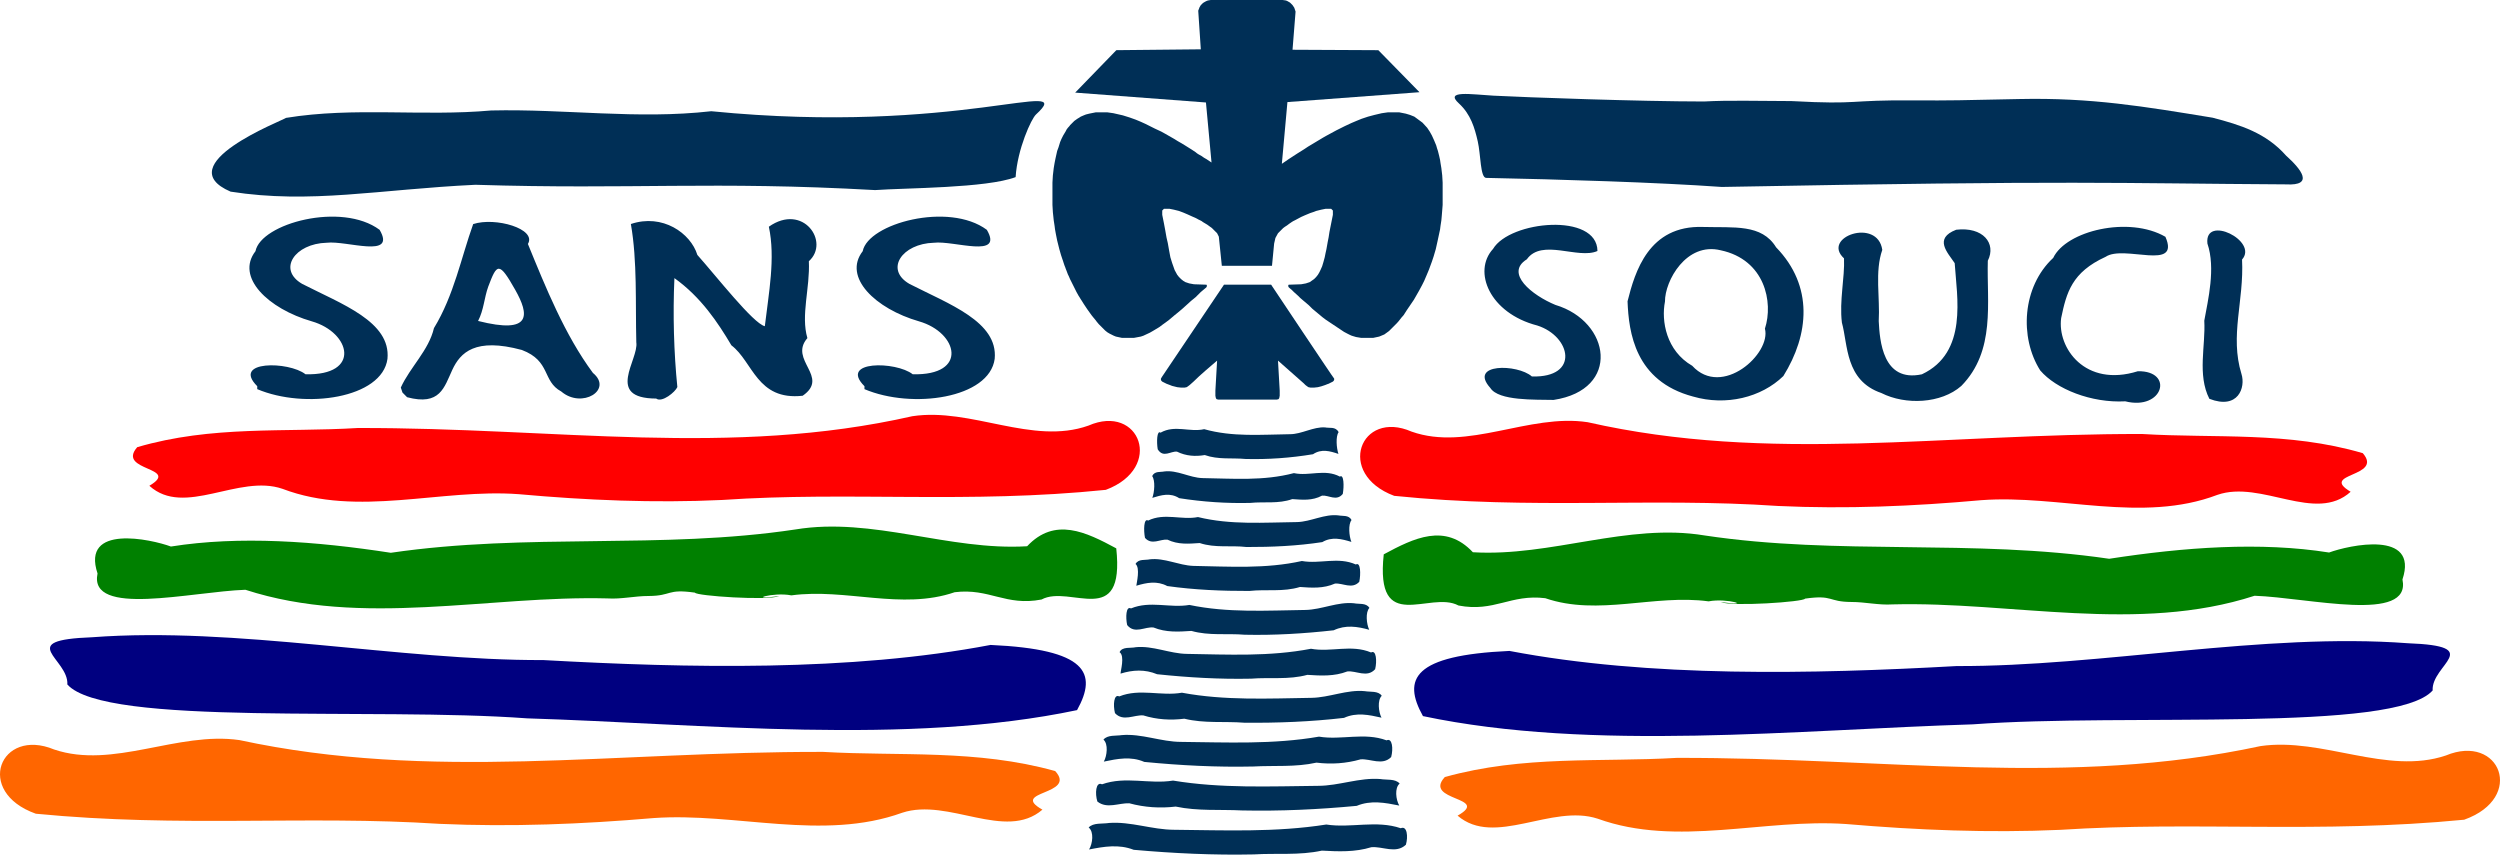 <?xml version="1.0" encoding="UTF-8" standalone="no"?>
<!-- Created with Inkscape (http://www.inkscape.org/) -->

<svg
   xmlns:dc="http://purl.org/dc/elements/1.1/"
   xmlns:cc="http://creativecommons.org/ns#"
   xmlns:rdf="http://www.w3.org/1999/02/22-rdf-syntax-ns#"
   xmlns:svg="http://www.w3.org/2000/svg"
   xmlns="http://www.w3.org/2000/svg"
   version="1.1"
   width="727.687"
   height="248.759"
   id="svg4075">
  <defs
     id="defs4077">
    <style
       type="text/css"
       id="style4098" />
    <filter
       x="-0.2"
       y="-0.2"
       width="1.4"
       height="1.4"
       color-interpolation-filters="sRGB"
       id="filter4925">
      <feTurbulence
         result="result91"
         type="fractalNoise"
         numOctaves="5"
         baseFrequency="0.05"
         id="feTurbulence4927" />
      <feDisplacementMap
         in2="result91"
         scale="25"
         xChannelSelector="R"
         yChannelSelector="A"
         in="SourceGraphic"
         result="result5"
         id="feDisplacementMap4929" />
      <feComposite
         in2="result5"
         operator="atop"
         in="SourceGraphic"
         id="feComposite4931" />
    </filter>
    <filter
       color-interpolation-filters="sRGB"
       id="filter5035">
      <feTurbulence
         baseFrequency="0.002 0.107"
         numOctaves="1"
         id="feTurbulence5037" />
      <feColorMatrix
         result="result91"
         values="2 0 0 0 0 0 0 0 0 0 0 0 0 0 0 0 0 0 0.5 0.5"
         id="feColorMatrix5039" />
      <feDisplacementMap
         in2="result91"
         scale="14.3"
         xChannelSelector="R"
         yChannelSelector="A"
         in="SourceGraphic"
         id="feDisplacementMap5041" />
    </filter>
    <filter
       y="-0.2"
       height="1.4"
       color-interpolation-filters="sRGB"
       id="filter5064">
      <feMorphology
         in="SourceGraphic"
         result="result8"
         operator="dilate"
         radius="7"
         id="feMorphology5066" />
      <feComposite
         in2="result8"
         operator="arithmetic"
         k1="0.5"
         k2="0"
         k3="0.5"
         k4="0"
         in="SourceGraphic"
         result="result10"
         id="feComposite5068" />
      <feTurbulence
         baseFrequency="0.07"
         numOctaves="3"
         type="fractalNoise"
         result="result11"
         id="feTurbulence5070" />
      <feDisplacementMap
         in2="result11"
         scale="10"
         xChannelSelector="R"
         yChannelSelector="A"
         in="result10"
         result="result12"
         id="feDisplacementMap5072" />
      <feComposite
         in2="result12"
         operator="arithmetic"
         k1="0.25"
         k2="0.25"
         k3="0.75"
         k4="0"
         in="SourceGraphic"
         result="result13"
         id="feComposite5074" />
    </filter>
    <filter
       color-interpolation-filters="sRGB"
       id="filter5084">
      <feTurbulence
         baseFrequency="0.002 0.107"
         numOctaves="1"
         id="feTurbulence5086" />
      <feColorMatrix
         result="result91"
         values="2 0 0 0 0 0 0 0 0 0 0 0 0 0 0 0 0 0 0.5 0.5"
         id="feColorMatrix5088" />
      <feDisplacementMap
         in2="result91"
         scale="14.3"
         xChannelSelector="R"
         yChannelSelector="A"
         in="SourceGraphic"
         id="feDisplacementMap5090" />
    </filter>
    <filter
       color-interpolation-filters="sRGB"
       id="filter5084-7">
      <feTurbulence
         baseFrequency="0.002 0.107"
         numOctaves="1"
         id="feTurbulence5086-6" />
      <feColorMatrix
         result="result91"
         values="2 0 0 0 0 0 0 0 0 0 0 0 0 0 0 0 0 0 0.5 0.5"
         id="feColorMatrix5088-1" />
      <feDisplacementMap
         in2="result91"
         scale="14.3"
         xChannelSelector="R"
         yChannelSelector="A"
         in="SourceGraphic"
         id="feDisplacementMap5090-4" />
    </filter>
    <filter
       color-interpolation-filters="sRGB"
       id="filter5084-3">
      <feTurbulence
         baseFrequency="0.002 0.107"
         numOctaves="1"
         id="feTurbulence5086-2" />
      <feColorMatrix
         result="result91"
         values="2 0 0 0 0 0 0 0 0 0 0 0 0 0 0 0 0 0 0.5 0.5"
         id="feColorMatrix5088-2" />
      <feDisplacementMap
         in2="result91"
         scale="14.3"
         xChannelSelector="R"
         yChannelSelector="A"
         in="SourceGraphic"
         id="feDisplacementMap5090-1" />
    </filter>
  </defs>
  <g
     transform="translate(-7.84,-55.144)"
     id="layer1">
    <g
       transform="matrix(0.624,0,0,0.624,314.183,55.144)"
       id="g4111"
       style="fill:#002f56;fill-opacity:1;fill-rule:evenodd">
      <g
         id="Ebene_x0020_1"
         style="fill:#002f56;fill-opacity:1">
        <path
           d="m 72.601,0.2 -0.6,0.2 -0.8,0.4 -1,0.6 -1,1 -0.6,1 -0.6,1.6 1.2,18 -39.401,0.4 -19.201,19.8 61.001,4.6 2.6,28.001 -2.4,-1.6 c -0.729,-0.365 -1.458,-0.811 -2.2,-1.4 -0.916,-0.524 -2.05,-1.051 -2.8,-1.8 l -1.8,-1.2 -1.6,-1 -1.6,-1 -2,-1.2 -1.4,-0.8 -1.6,-1 -4.2,-2.4 -1.8,-1 -3,-1.4 -2.8,-1.4 -1.6,-0.8 -2.2,-1 -2.4,-1 -2.8,-1 -3.2,-1 -4.4,-1 -2.8,-0.4 -5.4,0 -1,0.2 -2,0.4 -1.6,0.4 -1,0.4 -1.4,0.6 -0.6,0.4 -1,0.6 -1.4,1 -2,2 c -0.262,0.524 -0.672,0.745 -1,1.2 L 6.6,60.401 C 6.501,60.539 6.3,61.063 6.2,61.201 l -1.2,2 -0.8,1.6 -0.6,1.4 -0.8,2.6 -0.6,1.6 -0.4,1.8 -0.4,1.8 -0.4,2 -0.4,2.4 -0.4,3.4 -0.2,3.4 0,10.4 0.2,3.4 0.4,3.8 0.4,2.6 0.2,1.6 0.4,2.2 0.6,3 0.4,1.6 0.6,2.4 0.4,1.4 0.4,1.4 0.2,0.6 0.4,1.2 c 0.292,0.584 0.352,1.202 0.6,1.8 l 0.4,1.2 0.4,1 0.2,0.6 0.4,1 0.6,1.6 0.4,0.8 0.6,1.4 0.4,0.8 0.4,0.8 0.6,1.2 0.4,0.8 0.6,1.2 0.6,1.2 1,1.8 0.4,0.6 0.6,1 0.4,0.6 1,1.6 0.8,1.2 0.8,1.2 1,1.4 1,1.4 0.8,1 1,1.2 0.6,0.8 1,1.2 3,3 1,0.8 1,0.6 1.2,0.6 0.8,0.4 1,0.4 2.8,0.6 5.6,0 3.2,-0.6 1.2,-0.4 3,-1.4 1.4,-0.8 1,-0.6 2,-1.2 1.6,-1.2 1.4,-1 1.6,-1.2 2.6,-2.2 1,-0.8 2.4,-2 2,-1.8 2.2,-2 2.2,-1.8 c 0.703,-0.703 1.89,-1.955 2.2,-2.2 0.099,-0.053 0.873,-0.821 1.4,-1.2 l 1.2,-1 0.2,-0.2 0.2,-0.4 0,-0.6 -0.2,-0.2 -5.8,-0.2 -2.2,-0.4 -1.8,-0.6 -1,-0.6 -1,-0.8 -1,-1 -0.8,-1 -1.2,-2.2 -1.2,-3.4 -0.8,-2.6 -0.6,-3.2 -0.6,-3.4 -0.6,-2.6 -0.6,-3.4 -0.6,-3.2 -0.8,-4 0,-2 0.8,-0.8 2.6,0 2,0.4 2.4,0.6 c 1.357,0.543 2.688,0.944 4,1.6 l 2.2,1 1.4,0.6 0.8,0.4 c 0.807,0.581 2.085,0.886 2.8,1.6 l 2,1.2 2.2,1.6 2.4,2.4 0.8,1.6 1.4,13.601 23.4,0 1,-10.4 0.6,-2.6 1.2,-2.2 2.4,-2.4 0.8,-0.6 c 0.691,-0.345 1.377,-0.933 2,-1.4 0.81,-0.54 1.721,-1.248 2.6,-1.6 1.039,-0.52 1.991,-1.095 3,-1.6 l 1.8,-0.8 c 0.756,-0.33 1.628,-0.717 2.4,-1 l 1.8,-0.6 1,-0.4 2.4,-0.6 2,-0.4 2.6,0 0.8,0.8 0,2 c -0.015,0.297 -1.421,6.985 -1.6,8 l -0.4,2.6 -0.4,2 -0.6,3.4 -0.4,1.8 -0.4,2 -0.6,2.2 -0.6,2 -0.8,1.8 -0.6,1.2 -0.6,1 -0.8,1 -1,1 -2,1.4 -1.8,0.6 -2.2,0.4 -5.8,0.2 -0.2,0.2 0,0.6 0.2,0.4 c 0.16,0.222 1.13,0.954 1.4,1.2 l 1,1 2,1.8 1,1 1.4,1.2 2.6,2.2 1.6,1.6 4.8,4 1.6,1.2 c 2.1e-4,-1e-4 8.4,5.6 8.4,5.6 1.1e-4,-2e-4 2.962,1.605 3.6,1.8 l 2,0.6 2.4,0.4 5.6,0 2.8,-0.6 c 0.245,-0.075 2.256,-0.918 2.4,-1 l 2.2,-1.6 3.6,-3.6 c 1.181,-1.181 2.016,-2.615 3.2,-3.8 l 1.4,-2.2 3.4,-5 c -1e-4,-1e-4 2.4,-4.2 2.4,-4.2 l 1.4,-2.6 1,-2 1.2,-2.8 1,-2.4 1.4,-3.8 0.8,-2.4 1,-3.4 0.8,-3.6 1.2,-5.6 0.2,-1.6 0.4,-2.6 0.2,-2.2 0.4,-5 0,-10.4 -0.2,-3.4 -0.4,-3.4 -0.4,-2.4 -0.2,-1.4 -0.4,-1.8 -0.4,-1.6 -0.2,-0.8 -0.4,-1.2 -0.4,-1.4 c -0.165,-0.483 -0.781,-1.904 -1,-2.4 l -1,-2.2 -1,-1.8 -1.2,-1.8 -2.2,-2.4 c -0.219,-0.199 -3.699,-2.744 -3.8,-2.8 l -2,-0.8 -2,-0.6 -3,-0.6 -5.4,0 -2.8,0.4 -3.4,0.8 -3,0.8 -3,1 -2.396,0.979 -2.404,1.021 -3,1.4 -4,2 -4.8,2.6 -1.4,0.8 -7,4.2 -1.8,1.2 -3.2,2 -4,2.6 -3.2,2.2 c 0,10e-5 2.6,-28.8 2.6,-28.801 l 61.601,-4.6 -19.2,-19.6 -40.019,-0.2 1.418,-17.8 -0.6,-1.8 -0.8,-1.2 -1.2,-1.2 -1.4,-0.8 -0.6,-0.2 -1.4,-0.2 -33.601,0 -1.2,0.2 z"
           id="path4102"
           style="fill:#002f56;fill-opacity:1" />
        <path
           d="m 51.201,175.604 -0.6,1 0,0.6 0.2,0.4 0.4,0.4 0.4,0.2 0.8,0.4 0.8,0.4 1.6,0.6 1,0.4 2.4,0.6 1.8,0.2 1.6,0 1,-0.2 0.6,-0.4 0.8,-0.6 1.8,-1.6 c 3.437,-3.437 7.331,-6.59 11,-9.8 l -0.8,14.001 0,2.4 0.2,1 0.2,0.4 0.2,0.2 0.8,0.2 27.201,0 0.8,-0.2 0.2,-0.2 0.2,-0.4 0.2,-1 0,-2.4 -0.8,-14.001 c -10e-5,-3e-4 12.001,10.6 12,10.6 l 0.8,0.8 0.8,0.6 0.6,0.4 1,0.2 1.6,0 1.8,-0.2 1.6,-0.4 1.8,-0.6 1,-0.4 0.6,-0.2 0.8,-0.4 0.8,-0.4 0.4,-0.2 0.4,-0.4 0.2,-0.4 0,-0.6 c 1e-4,0.3 -29.401,-43.801 -29.401,-43.801 l -22,0 c -2e-4,0 -28.801,42.801 -28.801,42.801 z"
           id="path4104"
           style="fill:#002f56;fill-opacity:1" />
      </g>
    </g>
    <path
       d="m 82.716,167.557 c -7.522,-7.511 9.183,-7.304 14.044,-3.474 16.283,0.415 13.19,-12.151 1.827,-15.409 -12.685,-3.654 -22.235,-12.842 -16.385,-20.415 1.585,-8.083 25.069,-14.441 36.137,-6.217 4.945,8.507 -9.563,3.059 -15.414,3.759 -9.261,0.242 -14.393,7.759 -7.136,11.971 11.51,5.9 25.865,10.994 24.834,21.818 -1.542,11.513 -24.042,14.711 -37.907,8.823 z m 41.789,0.392 c 2.718,-5.958 8.128,-10.813 9.648,-17.298 5.838,-9.577 7.916,-20.517 11.418,-30.284 6.461,-2.111 18.568,1.39 15.928,5.79 5.141,12.568 10.743,26.493 18.925,37.535 5.952,4.921 -3.207,10.543 -9.214,5.41 -5.607,-3.028 -2.96,-8.865 -11.479,-12.093 -13.534,-3.657 -17.881,0.711 -20.241,5.797 -2.361,5.086 -3.541,10.533 -13.158,7.958 l -1.342,-1.354 z m 22.493,-19.382 c 15.819,4.007 14.859,-1.876 10.812,-9.055 -4.755,-8.435 -5.323,-7.62 -7.843,-0.974 -1.204,3.317 -1.277,6.752 -2.969,10.029 z m 51.837,22.588 c -14.987,-0.064 -4.997,-11.329 -5.785,-16.381 -0.278,-11.445 0.311,-23.637 -1.58,-34.425 9.183,-3.101 17.397,2.631 19.353,8.996 5.581,6.271 16.257,19.949 19.639,20.754 1.137,-9.702 3.127,-19.815 1.17,-28.966 9.96,-7.009 17.882,4.473 11.646,10.047 0.371,7.804 -2.39,15.728 -0.428,22.375 -5.554,6.419 6.622,11.237 -1.37,16.781 -13.338,1.478 -14.461,-9.923 -20.752,-14.679 -3.943,-6.653 -8.847,-14.028 -16.584,-19.56 -0.473,10.521 -0.165,21.62 0.856,31.709 -0.588,1.415 -4.456,4.632 -6.166,3.349 z m 60.629,-3.598 c -7.522,-7.511 9.183,-7.304 14.044,-3.474 16.283,0.415 13.19,-12.151 1.827,-15.409 -12.685,-3.654 -22.235,-12.842 -16.385,-20.415 1.585,-8.083 25.069,-14.441 36.137,-6.217 4.945,8.507 -9.563,3.059 -15.414,3.759 -9.261,0.242 -14.393,7.759 -7.136,11.971 11.51,5.9 25.865,10.994 24.834,21.818 -1.542,11.513 -24.042,14.711 -37.907,8.823 z"
       id="text4117"
       style="font-size:92.365px;font-style:normal;font-variant:normal;font-weight:normal;font-stretch:normal;line-height:125%;letter-spacing:0px;word-spacing:0px;fill:#002f56;fill-opacity:1;stroke:none;font-family:Segoe Marker;-inkscape-font-specification:Segoe Marker" />
    <path
       d="m 441.636,168.071 c -6.481,-7.229 7.912,-7.031 12.1,-3.344 14.02,0.406 11.375,-11.704 1.574,-14.832 -13.909,-3.602 -18.874,-15.749 -12.887,-22.291 4.936,-8.263 30.306,-10.618 30.397,0.6 -5.611,2.521 -16.166,-3.748 -20.56,2.418 -6.507,4.05 1.548,10.481 8.313,13.272 16.11,4.815 19.165,24.665 -0.516,27.658 -5.34,-0.124 -16.012,0.318 -18.42,-3.481 z m 59.024,2.503 c -16.912,-4.48 -18.735,-18.678 -19.084,-27.727 2.153,-8.571 6.143,-22.192 21.987,-21.64 9.039,0.255 17.058,-0.929 21.249,5.916 10.98,11.314 9.609,25.436 2.115,37.483 -6.427,6.252 -16.688,8.748 -26.266,5.967 z m -0.246,-8.951 c 8.657,9.45 23.052,-3.543 21.15,-10.82 2.516,-7.705 -0.003,-20.063 -12.862,-22.806 -10.031,-2.471 -16.274,8.905 -16.232,14.935 -1.119,5.643 0.372,14.332 7.944,18.69 z m 55.04,7.922 c -10.59,-3.622 -9.7,-14.082 -11.485,-20.491 -0.779,-6.396 0.861,-13.07 0.615,-18.707 -6.72,-6.181 9.779,-11.949 11.141,-2.469 -2.226,6.341 -0.631,13.932 -1.033,20.731 0.291,5.648 1.12,17.95 12.567,15.484 13.462,-6.334 10.169,-22.52 9.542,-32.356 -2.098,-3.119 -6.16,-7.186 0.443,-9.722 7.78,-0.913 11.742,3.95 9.198,9.019 -0.342,12.139 2.339,26.214 -7.722,36.455 -5.869,5.153 -16.224,5.62 -23.265,2.058 z m 46.236,-6.584 c -6.064,-9.565 -5.294,-24.332 3.787,-32.751 3.766,-7.922 22.05,-12.282 32.66,-6.139 4.454,10.177 -12.057,2.198 -17.412,5.83 -9.842,4.505 -11.391,10.41 -12.936,17.833 -1.171,8.629 6.934,20.291 22.331,15.467 10.607,-0.176 7.414,11.528 -3.664,8.762 -9.923,0.524 -20.146,-3.575 -24.766,-9.002 z m 49.236,8.265 c -3.562,-7.007 -1.058,-15.48 -1.476,-22.737 1.081,-6.04 3.357,-15.263 0.91,-22.463 -0.917,-8.532 14.921,-0.75 10.083,4.664 0.612,12.08 -3.611,22.117 -0.172,33.3 1.253,3.909 -0.93,10.497 -9.345,7.236 z"
       id="text4121"
       style="font-size:84.113px;font-style:normal;font-variant:normal;font-weight:normal;font-stretch:normal;line-height:125%;letter-spacing:0px;word-spacing:0px;fill:#002f56;fill-opacity:1;stroke:none;font-family:Segoe Marker;-inkscape-font-specification:Segoe Marker" />
    <path
       d="m 565.276,84.361 c -20.23,-0.166 -15.554,1.3 -36.007,0.204 -9.91,-0.018 -18.214,-0.284 -25.426,0.123 -18.655,-0.014 -51.657,-1.194 -61.287,-1.697 -6.408,-0.359 -14.404,-1.662 -10.039,2.281 3.418,3.164 4.557,7.093 5.456,11.007 0.892,3.885 0.719,10.611 2.454,10.646 21.422,0.437 49.899,1.302 68.572,2.638 103.961,-1.964 114.043,-1.046 164.228,-0.75 8.339,0.47 4.402,-4.435 0.051,-8.348 -5.883,-6.651 -13.27,-8.937 -21.4,-11.061 -19.902,-3.254 -35.353,-5.886 -56.261,-5.431 -16.061,0.349 -20.574,0.469 -30.342,0.389 z"
       id="path3880"
       style="fill:#002f56;fill-opacity:1" />
    <path
       d="m 146.201,108.93 c -28.044,1.338 -47.983,5.648 -71.242,1.997 -18.213,-7.853 14.954,-20.616 16.142,-21.472 19.902,-3.254 39.653,-0.354 59.705,-2.153 21.694,-0.505 42.404,2.67 64.059,0.217 72.04,7.133 106.78,-10.309 94.518,0.959 -1.354,1.247 -5.389,9.996 -5.923,18.218 -8.498,3.227 -31.996,3.14 -40.905,3.778 -47.435,-2.66 -70.586,-0.114 -116.355,-1.544 z"
       id="path3878"
       style="fill:#002f56;fill-opacity:1" />
    <path
       d="m 393.546,179.552 c 1.197,0.285 3.067,-0.336 3.931,1.381 -0.895,1.23 -0.62,4.703 -0.048,6.335 -2.472,-0.837 -4.956,-1.555 -7.409,0.09 -6.534,1.084 -13.093,1.55 -19.636,1.381 -3.962,-0.378 -7.906,0.257 -11.861,-1.141 -2.724,0.46 -5.423,0.311 -8.093,-0.991 -1.824,-0.215 -3.986,1.955 -5.608,-0.691 -0.357,-2.154 -0.243,-5.632 0.829,-4.834 4.179,-2.37 8.473,-0.043 12.699,-1.018 8.292,2.329 16.638,1.57 24.955,1.465 3.429,-5.1e-4 6.814,-2.21 10.242,-1.978 z"
       id="path3904"
       style="fill:#002f56;fill-opacity:1" />
    <path
       d="m 346.72,192.372 c -1.083,0.257 -2.783,-0.193 -3.515,1.351 0.945,1.237 0.667,4.734 0.041,6.335 2.608,-0.805 5.23,-1.588 7.822,0.09 6.889,1.083 13.804,1.55 20.702,1.381 4.081,-0.422 8.147,0.335 12.22,-1.111 2.909,0.2 5.814,0.531 8.665,-1.012 1.975,-0.187 4.205,1.743 6.034,-0.49 0.403,-2.195 0.338,-5.869 -0.843,-5.044 -4.409,-2.349 -8.933,-0.046 -13.388,-1.017 -8.85,2.337 -17.758,1.581 -26.634,1.446 -3.715,-0.108 -7.383,-2.421 -11.103,-1.93 z"
       id="path3904-1"
       style="fill:#002f56;fill-opacity:1" />
    <path
       d="m 397.432,205.163 c 1.173,0.257 3.016,-0.193 3.809,1.351 -1.032,1.253 -0.713,4.732 -0.044,6.365 -2.823,-0.864 -5.674,-1.599 -8.476,0.06 -7.34,1.12 -14.708,1.446 -22.059,1.428 -4.548,-0.542 -9.079,0.352 -13.617,-1.157 -3.155,0.209 -6.31,0.511 -9.4,-0.991 -2.144,-0.194 -4.545,1.713 -6.527,-0.51 -0.437,-2.195 -0.366,-5.869 0.914,-5.044 4.779,-2.323 9.68,-0.067 14.508,-1.017 9.59,2.343 19.243,1.569 28.861,1.459 4.026,-0.106 8,-2.444 12.032,-1.943 z"
       id="path3904-1-7"
       style="fill:#002f56;fill-opacity:1" />
    <path
       d="m 342.492,217.953 c -1.256,0.303 -3.271,-0.208 -4.125,1.351 1.404,1.127 0.315,5.526 0.227,6.335 2.995,-0.91 6.027,-1.507 9.002,0.09 7.95,1.12 15.931,1.446 23.892,1.428 4.926,-0.547 9.834,0.35 14.749,-1.157 3.418,0.251 6.834,0.489 10.182,-0.991 2.315,-0.209 4.952,1.747 7.07,-0.51 0.473,-2.231 0.399,-5.88 -0.99,-5.044 -5.176,-2.323 -10.484,-0.067 -15.714,-1.017 -10.515,2.344 -21.097,1.613 -31.642,1.425 -4.232,-0.171 -8.411,-2.415 -12.65,-1.909 z"
       id="path3904-1-4"
       style="fill:#002f56;fill-opacity:1" />
    <path
       d="m 401.976,230.743 c 1.36,0.308 3.54,-0.203 4.464,1.351 -1.197,1.241 -0.851,4.723 -0.052,6.365 -3.45,-0.968 -6.89,-1.49 -10.346,0.147 -8.616,0.96 -17.26,1.489 -25.885,1.294 -5.185,-0.44 -10.35,0.357 -15.522,-1.111 -3.699,0.251 -7.396,0.489 -11.019,-0.991 -2.481,-0.334 -5.507,2.027 -7.69,-0.721 -0.485,-2.241 -0.336,-5.641 1.11,-4.834 5.602,-2.325 11.347,-0.042 17.006,-1.017 11.242,2.347 22.557,1.616 33.831,1.459 4.72,-0.106 9.378,-2.444 14.103,-1.943 z"
       id="path3904-1-0"
       style="fill:#002f56;fill-opacity:1" />
    <path
       d="m 338.395,243.533 c -1.345,0.346 -3.926,-0.259 -4.672,1.441 1.617,1.132 0.201,5.661 0.286,6.245 3.539,-1.102 7.089,-1.299 10.637,0.176 9.101,0.961 18.231,1.49 27.341,1.295 5.472,-0.449 10.931,0.375 16.387,-1.111 3.905,0.251 7.808,0.489 11.633,-0.991 2.627,-0.291 5.764,1.956 8.105,-0.661 0.567,-2.325 0.329,-5.727 -1.185,-4.864 -5.756,-2.432 -11.672,0.002 -17.491,-1.081 -12.015,2.32 -24.103,1.69 -36.152,1.493 -4.984,-0.077 -9.9,-2.456 -14.889,-1.943 z"
       id="path3904-1-9"
       style="fill:#002f56;fill-opacity:1" />
    <path
       d="m 405.111,256.324 c 1.463,0.282 3.95,-0.155 4.917,1.351 -1.299,1.268 -0.945,4.682 -0.071,6.365 -3.639,-0.819 -7.274,-1.609 -10.913,0.06 -9.646,1.124 -19.329,1.497 -28.989,1.411 -5.836,-0.465 -11.658,0.261 -17.478,-1.171 -4.02,0.508 -8.01,0.263 -11.951,-0.961 -2.666,-0.223 -5.872,1.913 -8.242,-0.661 -0.598,-2.331 -0.333,-5.689 1.236,-4.864 6.002,-2.413 12.176,-0.002 18.246,-1.081 12.533,2.329 25.144,1.685 37.713,1.493 5.199,-0.077 10.327,-2.456 15.532,-1.943 z"
       id="path3904-1-48"
       style="fill:#002f56;fill-opacity:1" />
    <path
       d="m 334.358,269.114 c -1.645,0.277 -4.137,-0.135 -5.332,1.321 1.443,1.236 1.049,4.708 0.107,6.395 3.924,-0.822 7.888,-1.62 11.782,0.09 10.561,1.031 21.157,1.574 31.73,1.335 6.138,-0.343 12.263,0.239 18.386,-1.125 4.326,0.534 8.615,0.249 12.854,-0.961 2.875,-0.223 6.332,1.913 8.886,-0.661 0.645,-2.332 0.358,-5.689 -1.333,-4.864 -6.472,-2.416 -13.129,0.004 -19.672,-1.081 -13.35,2.316 -26.783,1.667 -40.172,1.527 -5.773,-0.009 -11.461,-2.466 -17.237,-1.977 z"
       id="path3904-1-8"
       style="fill:#002f56;fill-opacity:1" />
    <path
       d="m 409.621,281.904 c 1.724,0.315 4.368,-0.16 5.621,1.321 -1.516,1.236 -1.103,4.708 -0.113,6.395 -4.122,-0.825 -8.293,-1.627 -12.385,0.09 -11.101,1.047 -22.24,1.572 -33.354,1.335 -6.452,-0.33 -12.891,0.233 -19.327,-1.125 -4.555,0.535 -9.064,0.246 -13.513,-0.961 -3.04,-0.132 -6.501,1.727 -9.293,-0.51 -0.73,-2.281 -0.484,-5.901 1.353,-5.014 6.809,-2.438 13.8,0.035 20.679,-1.081 14.034,2.312 28.154,1.676 42.228,1.527 6.063,-0.007 12.037,-2.463 18.103,-1.977 z"
       id="path3904-1-2"
       style="fill:#002f56;fill-opacity:1" />
    <path
       d="m 330.617,294.694 c -1.818,0.311 -4.571,-0.157 -5.895,1.321 1.59,1.236 1.157,4.708 0.118,6.395 4.334,-0.858 8.708,-1.596 12.988,0.09 11.642,1.038 23.323,1.593 34.978,1.343 6.607,-0.411 13.206,0.33 19.795,-1.103 4.826,0.268 9.661,0.469 14.39,-0.991 3.276,-0.313 7.142,2.017 10.066,-0.721 0.691,-2.327 0.367,-5.64 -1.486,-4.804 -7.141,-2.435 -14.472,0.031 -21.687,-1.081 -14.717,2.321 -29.525,1.674 -44.285,1.527 -6.359,-0.007 -12.624,-2.462 -18.984,-1.977 z"
       id="path3904-1-45"
       style="fill:#002f56;fill-opacity:1" />
    <path
       d="m 184.71,229.326 c -34.664,-0.904 -71.482,8.52 -105.436,-2.515 -15.795,0.559 -45.733,8.07 -43.043,-4.748 -4.82,-14.449 15.575,-9.97 21.36,-7.837 19.978,-3.174 42.175,-1.55 64.006,1.822 39.853,-5.85 78.76,-0.916 117.79,-6.795 22.394,-3.706 44.674,6.257 67.424,4.891 8.073,-8.601 17.143,-4.128 25.945,0.612 2.555,23.788 -13.422,10.403 -21.756,14.894 -10.443,2.011 -15.158,-3.377 -25.27,-2.125 -15.429,5.307 -31.74,-1.234 -47.545,0.917 -5.315,-1.069 -13.538,1.566 -3.513,0.207 -3.17,1.381 -24.282,-0.045 -24.542,-1 -8.335,-1.186 -6.565,0.941 -13.516,0.974 -3.965,-0.009 -7.961,0.968 -11.906,0.705 z"
       id="path3916"
       style="fill:#008000;fill-opacity:1" />
    <path
       d="m 135.841,294.947 c -39.17,-2.544 -75.23,1.169 -117.57,-2.948 -18.007,-6.413 -10.377,-25.223 5.321,-18.698 17.193,5.806 35.927,-5.335 53.944,-2.736 55.805,12.025 108.683,3.306 169.889,3.434 22.386,1.303 44.697,-0.797 67.557,5.582 6.456,7.049 -13.518,5.721 -3.719,11.235 -10.759,9.261 -27.366,-3.528 -40.801,0.892 -23.138,8.365 -48.469,-0.134 -72.347,1.552 -20.756,1.772 -41.422,2.621 -62.274,1.687 z"
       id="path3906"
       style="fill:#ff6600;fill-opacity:1" />
    <path
       d="m 161.218,264.234 c -44.586,-3.301 -122.781,2.493 -133.774,-9.855 0.44,-7.551 -15.553,-12.892 7.193,-13.748 42.021,-3.159 89.174,6.781 131.37,6.642 42.181,2.343 89.363,3.374 130.159,-4.406 28.038,1.264 31.196,8.149 25.175,18.972 -49.269,10.395 -109.159,3.964 -160.123,2.396 z"
       id="path3904-17"
       style="fill:#000080;fill-opacity:1" />
    <path
       d="m 217.998,200.675 c 37.219,-2.544 71.483,1.169 111.714,-2.948 17.11,-6.413 9.86,-25.223 -5.056,-18.698 -16.337,5.806 -34.137,-5.335 -51.257,-2.736 -53.025,12.025 -103.27,3.306 -161.427,3.434 -21.271,1.303 -42.471,-0.797 -64.192,5.582 -6.135,7.049 12.844,5.721 3.534,11.235 10.223,9.261 26.003,-3.528 38.769,0.892 21.985,8.365 46.054,-0.134 68.743,1.552 19.722,1.772 39.358,2.621 59.172,1.687 z"
       id="path3906-8"
       style="fill:#ff0000;fill-opacity:1" />
    <path
       d="m 558.657,231.069 c 34.664,-0.904 71.482,8.52 105.436,-2.515 15.795,0.559 45.733,8.07 43.043,-4.748 4.82,-14.449 -15.575,-9.97 -21.36,-7.837 -19.979,-3.174 -42.175,-1.55 -64.006,1.822 -39.853,-5.85 -78.76,-0.916 -117.79,-6.795 -22.394,-3.706 -44.674,6.257 -67.424,4.891 -8.073,-8.601 -17.143,-4.128 -25.945,0.612 -2.555,23.788 13.422,10.403 21.756,14.894 10.443,2.011 15.158,-3.377 25.27,-2.125 15.429,5.307 31.74,-1.234 47.545,0.917 5.315,-1.069 13.538,1.566 3.513,0.207 3.17,1.381 24.282,-0.045 24.542,-1 8.335,-1.186 6.565,0.941 13.516,0.974 3.965,-0.009 7.961,0.968 11.906,0.705 z"
       id="path3916-5"
       style="fill:#008000;fill-opacity:1" />
    <path
       d="m 607.526,296.69 c 39.17,-2.544 75.23,1.169 117.57,-2.948 18.007,-6.413 10.377,-25.223 -5.321,-18.698 -17.193,5.806 -35.927,-5.335 -53.944,-2.736 -55.805,12.025 -108.683,3.306 -169.889,3.434 -22.386,1.303 -44.697,-0.797 -67.557,5.582 -6.456,7.049 13.518,5.721 3.719,11.235 10.759,9.261 27.366,-3.528 40.801,0.892 23.138,8.365 48.469,-0.134 72.347,1.552 20.756,1.772 41.422,2.621 62.274,1.687 z"
       id="path3906-7"
       style="fill:#ff6600;fill-opacity:1" />
    <path
       d="m 582.148,265.978 c 44.586,-3.301 122.781,2.493 133.774,-9.855 -0.44,-7.551 15.553,-12.892 -7.193,-13.748 -42.021,-3.159 -89.174,6.781 -131.37,6.642 -42.181,2.343 -89.363,3.374 -130.159,-4.406 -28.038,1.264 -31.196,8.149 -25.175,18.972 49.269,10.395 109.159,3.964 160.123,2.396 z"
       id="path3904-17-6"
       style="fill:#000080;fill-opacity:1" />
    <path
       d="m 525.368,202.419 c -37.219,-2.544 -71.483,1.169 -111.714,-2.948 -17.11,-6.413 -9.86,-25.223 5.056,-18.698 16.337,5.806 34.137,-5.335 51.257,-2.736 53.025,12.025 103.27,3.306 161.427,3.434 21.271,1.303 42.471,-0.797 64.192,5.582 6.135,7.049 -12.845,5.72 -3.534,11.235 -10.223,9.261 -26.003,-3.528 -38.769,0.892 -21.985,8.365 -46.054,-0.134 -68.743,1.552 -19.722,1.772 -39.358,2.621 -59.172,1.687 z"
       id="path3906-8-1"
       style="fill:#ff0000;fill-opacity:1" />
  </g>
</svg>
